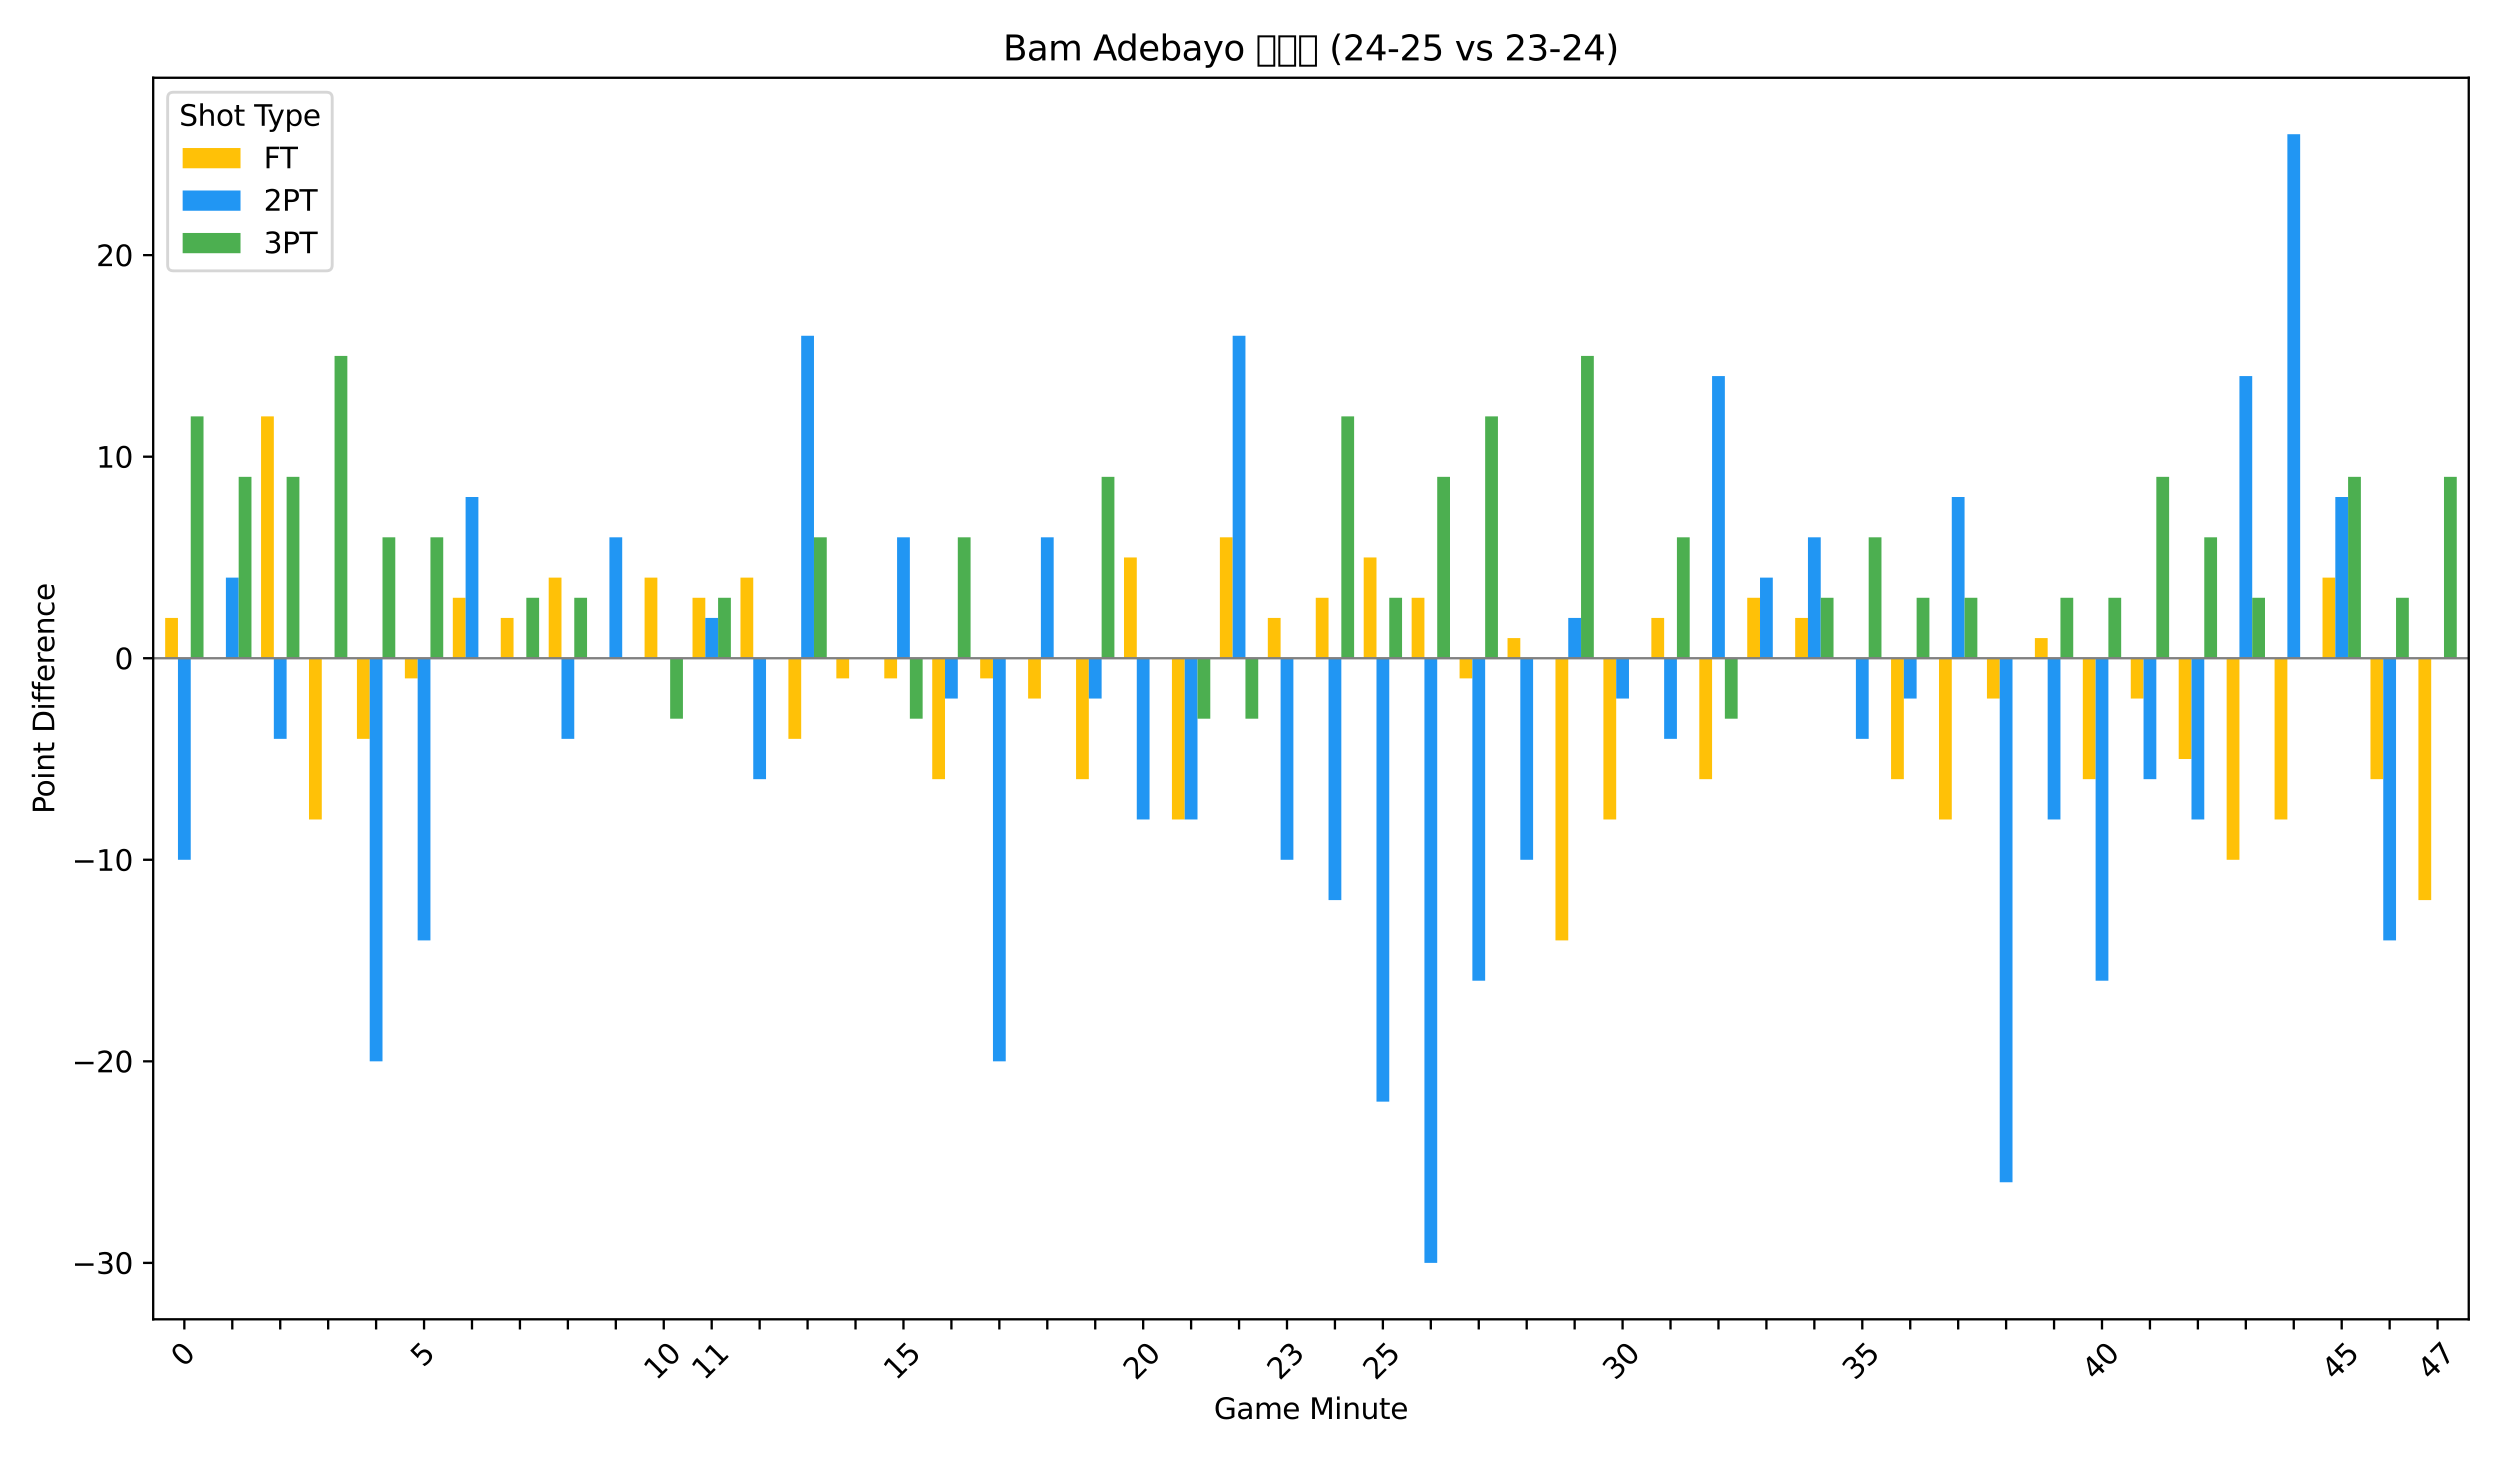 <?xml version="1.0" encoding="utf-8" standalone="no"?>
<!DOCTYPE svg PUBLIC "-//W3C//DTD SVG 1.1//EN"
  "http://www.w3.org/Graphics/SVG/1.1/DTD/svg11.dtd">
<svg xmlns:xlink="http://www.w3.org/1999/xlink" width="864pt" height="504pt" viewBox="0 0 864 504" xmlns="http://www.w3.org/2000/svg" version="1.1">
 <defs>
  <style type="text/css">*{stroke-linejoin: round; stroke-linecap: butt}</style>
 </defs>
 <g id="figure_1">
  <g id="patch_1">
   <path d="M 0 504 
L 864 504 
L 864 0 
L 0 0 
z
" style="fill: #ffffff"/>
  </g>
  <g id="axes_1">
   <g id="patch_2">
    <path d="M 52.94 455.956 
L 853.2 455.956 
L 853.2 26.88 
L 52.94 26.88 
z
" style="fill: #ffffff"/>
   </g>
   <g id="patch_3">
    <path d="M 57.082 227.487 
L 61.5 227.487 
L 61.5 213.556 
L 57.082 213.556 
z
" clip-path="url(#p8c112dd042)" style="fill: #ffc107"/>
   </g>
   <g id="patch_4">
    <path d="M 73.651 227.487 
L 78.069 227.487 
L 78.069 227.487 
L 73.651 227.487 
z
" clip-path="url(#p8c112dd042)" style="fill: #ffc107"/>
   </g>
   <g id="patch_5">
    <path d="M 90.219 227.487 
L 94.637 227.487 
L 94.637 143.901 
L 90.219 143.901 
z
" clip-path="url(#p8c112dd042)" style="fill: #ffc107"/>
   </g>
   <g id="patch_6">
    <path d="M 106.788 227.487 
L 111.206 227.487 
L 111.206 283.211 
L 106.788 283.211 
z
" clip-path="url(#p8c112dd042)" style="fill: #ffc107"/>
   </g>
   <g id="patch_7">
    <path d="M 123.356 227.487 
L 127.775 227.487 
L 127.775 255.349 
L 123.356 255.349 
z
" clip-path="url(#p8c112dd042)" style="fill: #ffc107"/>
   </g>
   <g id="patch_8">
    <path d="M 139.925 227.487 
L 144.343 227.487 
L 144.343 234.452 
L 139.925 234.452 
z
" clip-path="url(#p8c112dd042)" style="fill: #ffc107"/>
   </g>
   <g id="patch_9">
    <path d="M 156.493 227.487 
L 160.912 227.487 
L 160.912 206.59 
L 156.493 206.59 
z
" clip-path="url(#p8c112dd042)" style="fill: #ffc107"/>
   </g>
   <g id="patch_10">
    <path d="M 173.062 227.487 
L 177.48 227.487 
L 177.48 213.556 
L 173.062 213.556 
z
" clip-path="url(#p8c112dd042)" style="fill: #ffc107"/>
   </g>
   <g id="patch_11">
    <path d="M 189.63 227.487 
L 194.049 227.487 
L 194.049 199.625 
L 189.63 199.625 
z
" clip-path="url(#p8c112dd042)" style="fill: #ffc107"/>
   </g>
   <g id="patch_12">
    <path d="M 206.199 227.487 
L 210.617 227.487 
L 210.617 227.487 
L 206.199 227.487 
z
" clip-path="url(#p8c112dd042)" style="fill: #ffc107"/>
   </g>
   <g id="patch_13">
    <path d="M 222.767 227.487 
L 227.186 227.487 
L 227.186 199.625 
L 222.767 199.625 
z
" clip-path="url(#p8c112dd042)" style="fill: #ffc107"/>
   </g>
   <g id="patch_14">
    <path d="M 239.336 227.487 
L 243.754 227.487 
L 243.754 206.59 
L 239.336 206.59 
z
" clip-path="url(#p8c112dd042)" style="fill: #ffc107"/>
   </g>
   <g id="patch_15">
    <path d="M 255.904 227.487 
L 260.323 227.487 
L 260.323 199.625 
L 255.904 199.625 
z
" clip-path="url(#p8c112dd042)" style="fill: #ffc107"/>
   </g>
   <g id="patch_16">
    <path d="M 272.473 227.487 
L 276.891 227.487 
L 276.891 255.349 
L 272.473 255.349 
z
" clip-path="url(#p8c112dd042)" style="fill: #ffc107"/>
   </g>
   <g id="patch_17">
    <path d="M 289.042 227.487 
L 293.46 227.487 
L 293.46 234.452 
L 289.042 234.452 
z
" clip-path="url(#p8c112dd042)" style="fill: #ffc107"/>
   </g>
   <g id="patch_18">
    <path d="M 305.61 227.487 
L 310.028 227.487 
L 310.028 234.452 
L 305.61 234.452 
z
" clip-path="url(#p8c112dd042)" style="fill: #ffc107"/>
   </g>
   <g id="patch_19">
    <path d="M 322.179 227.487 
L 326.597 227.487 
L 326.597 269.28 
L 322.179 269.28 
z
" clip-path="url(#p8c112dd042)" style="fill: #ffc107"/>
   </g>
   <g id="patch_20">
    <path d="M 338.747 227.487 
L 343.165 227.487 
L 343.165 234.452 
L 338.747 234.452 
z
" clip-path="url(#p8c112dd042)" style="fill: #ffc107"/>
   </g>
   <g id="patch_21">
    <path d="M 355.316 227.487 
L 359.734 227.487 
L 359.734 241.418 
L 355.316 241.418 
z
" clip-path="url(#p8c112dd042)" style="fill: #ffc107"/>
   </g>
   <g id="patch_22">
    <path d="M 371.884 227.487 
L 376.302 227.487 
L 376.302 269.28 
L 371.884 269.28 
z
" clip-path="url(#p8c112dd042)" style="fill: #ffc107"/>
   </g>
   <g id="patch_23">
    <path d="M 388.453 227.487 
L 392.871 227.487 
L 392.871 192.659 
L 388.453 192.659 
z
" clip-path="url(#p8c112dd042)" style="fill: #ffc107"/>
   </g>
   <g id="patch_24">
    <path d="M 405.021 227.487 
L 409.44 227.487 
L 409.44 283.211 
L 405.021 283.211 
z
" clip-path="url(#p8c112dd042)" style="fill: #ffc107"/>
   </g>
   <g id="patch_25">
    <path d="M 421.59 227.487 
L 426.008 227.487 
L 426.008 185.694 
L 421.59 185.694 
z
" clip-path="url(#p8c112dd042)" style="fill: #ffc107"/>
   </g>
   <g id="patch_26">
    <path d="M 438.158 227.487 
L 442.577 227.487 
L 442.577 213.556 
L 438.158 213.556 
z
" clip-path="url(#p8c112dd042)" style="fill: #ffc107"/>
   </g>
   <g id="patch_27">
    <path d="M 454.727 227.487 
L 459.145 227.487 
L 459.145 206.59 
L 454.727 206.59 
z
" clip-path="url(#p8c112dd042)" style="fill: #ffc107"/>
   </g>
   <g id="patch_28">
    <path d="M 471.295 227.487 
L 475.714 227.487 
L 475.714 192.659 
L 471.295 192.659 
z
" clip-path="url(#p8c112dd042)" style="fill: #ffc107"/>
   </g>
   <g id="patch_29">
    <path d="M 487.864 227.487 
L 492.282 227.487 
L 492.282 206.59 
L 487.864 206.59 
z
" clip-path="url(#p8c112dd042)" style="fill: #ffc107"/>
   </g>
   <g id="patch_30">
    <path d="M 504.432 227.487 
L 508.851 227.487 
L 508.851 234.452 
L 504.432 234.452 
z
" clip-path="url(#p8c112dd042)" style="fill: #ffc107"/>
   </g>
   <g id="patch_31">
    <path d="M 521.001 227.487 
L 525.419 227.487 
L 525.419 220.521 
L 521.001 220.521 
z
" clip-path="url(#p8c112dd042)" style="fill: #ffc107"/>
   </g>
   <g id="patch_32">
    <path d="M 537.57 227.487 
L 541.988 227.487 
L 541.988 325.004 
L 537.57 325.004 
z
" clip-path="url(#p8c112dd042)" style="fill: #ffc107"/>
   </g>
   <g id="patch_33">
    <path d="M 554.138 227.487 
L 558.556 227.487 
L 558.556 283.211 
L 554.138 283.211 
z
" clip-path="url(#p8c112dd042)" style="fill: #ffc107"/>
   </g>
   <g id="patch_34">
    <path d="M 570.707 227.487 
L 575.125 227.487 
L 575.125 213.556 
L 570.707 213.556 
z
" clip-path="url(#p8c112dd042)" style="fill: #ffc107"/>
   </g>
   <g id="patch_35">
    <path d="M 587.275 227.487 
L 591.693 227.487 
L 591.693 269.28 
L 587.275 269.28 
z
" clip-path="url(#p8c112dd042)" style="fill: #ffc107"/>
   </g>
   <g id="patch_36">
    <path d="M 603.844 227.487 
L 608.262 227.487 
L 608.262 206.59 
L 603.844 206.59 
z
" clip-path="url(#p8c112dd042)" style="fill: #ffc107"/>
   </g>
   <g id="patch_37">
    <path d="M 620.412 227.487 
L 624.83 227.487 
L 624.83 213.556 
L 620.412 213.556 
z
" clip-path="url(#p8c112dd042)" style="fill: #ffc107"/>
   </g>
   <g id="patch_38">
    <path d="M 636.981 227.487 
L 641.399 227.487 
L 641.399 227.487 
L 636.981 227.487 
z
" clip-path="url(#p8c112dd042)" style="fill: #ffc107"/>
   </g>
   <g id="patch_39">
    <path d="M 653.549 227.487 
L 657.967 227.487 
L 657.967 269.28 
L 653.549 269.28 
z
" clip-path="url(#p8c112dd042)" style="fill: #ffc107"/>
   </g>
   <g id="patch_40">
    <path d="M 670.118 227.487 
L 674.536 227.487 
L 674.536 283.211 
L 670.118 283.211 
z
" clip-path="url(#p8c112dd042)" style="fill: #ffc107"/>
   </g>
   <g id="patch_41">
    <path d="M 686.686 227.487 
L 691.105 227.487 
L 691.105 241.418 
L 686.686 241.418 
z
" clip-path="url(#p8c112dd042)" style="fill: #ffc107"/>
   </g>
   <g id="patch_42">
    <path d="M 703.255 227.487 
L 707.673 227.487 
L 707.673 220.521 
L 703.255 220.521 
z
" clip-path="url(#p8c112dd042)" style="fill: #ffc107"/>
   </g>
   <g id="patch_43">
    <path d="M 719.823 227.487 
L 724.242 227.487 
L 724.242 269.28 
L 719.823 269.28 
z
" clip-path="url(#p8c112dd042)" style="fill: #ffc107"/>
   </g>
   <g id="patch_44">
    <path d="M 736.392 227.487 
L 740.81 227.487 
L 740.81 241.418 
L 736.392 241.418 
z
" clip-path="url(#p8c112dd042)" style="fill: #ffc107"/>
   </g>
   <g id="patch_45">
    <path d="M 752.96 227.487 
L 757.379 227.487 
L 757.379 262.314 
L 752.96 262.314 
z
" clip-path="url(#p8c112dd042)" style="fill: #ffc107"/>
   </g>
   <g id="patch_46">
    <path d="M 769.529 227.487 
L 773.947 227.487 
L 773.947 297.142 
L 769.529 297.142 
z
" clip-path="url(#p8c112dd042)" style="fill: #ffc107"/>
   </g>
   <g id="patch_47">
    <path d="M 786.097 227.487 
L 790.516 227.487 
L 790.516 283.211 
L 786.097 283.211 
z
" clip-path="url(#p8c112dd042)" style="fill: #ffc107"/>
   </g>
   <g id="patch_48">
    <path d="M 802.666 227.487 
L 807.084 227.487 
L 807.084 199.625 
L 802.666 199.625 
z
" clip-path="url(#p8c112dd042)" style="fill: #ffc107"/>
   </g>
   <g id="patch_49">
    <path d="M 819.235 227.487 
L 823.653 227.487 
L 823.653 269.28 
L 819.235 269.28 
z
" clip-path="url(#p8c112dd042)" style="fill: #ffc107"/>
   </g>
   <g id="patch_50">
    <path d="M 835.803 227.487 
L 840.221 227.487 
L 840.221 311.073 
L 835.803 311.073 
z
" clip-path="url(#p8c112dd042)" style="fill: #ffc107"/>
   </g>
   <g id="patch_51">
    <path d="M 61.5 227.487 
L 65.919 227.487 
L 65.919 297.142 
L 61.5 297.142 
z
" clip-path="url(#p8c112dd042)" style="fill: #2196f3"/>
   </g>
   <g id="patch_52">
    <path d="M 78.069 227.487 
L 82.487 227.487 
L 82.487 199.625 
L 78.069 199.625 
z
" clip-path="url(#p8c112dd042)" style="fill: #2196f3"/>
   </g>
   <g id="patch_53">
    <path d="M 94.637 227.487 
L 99.056 227.487 
L 99.056 255.349 
L 94.637 255.349 
z
" clip-path="url(#p8c112dd042)" style="fill: #2196f3"/>
   </g>
   <g id="patch_54">
    <path d="M 111.206 227.487 
L 115.624 227.487 
L 115.624 227.487 
L 111.206 227.487 
z
" clip-path="url(#p8c112dd042)" style="fill: #2196f3"/>
   </g>
   <g id="patch_55">
    <path d="M 127.775 227.487 
L 132.193 227.487 
L 132.193 366.797 
L 127.775 366.797 
z
" clip-path="url(#p8c112dd042)" style="fill: #2196f3"/>
   </g>
   <g id="patch_56">
    <path d="M 144.343 227.487 
L 148.761 227.487 
L 148.761 325.004 
L 144.343 325.004 
z
" clip-path="url(#p8c112dd042)" style="fill: #2196f3"/>
   </g>
   <g id="patch_57">
    <path d="M 160.912 227.487 
L 165.33 227.487 
L 165.33 171.763 
L 160.912 171.763 
z
" clip-path="url(#p8c112dd042)" style="fill: #2196f3"/>
   </g>
   <g id="patch_58">
    <path d="M 177.48 227.487 
L 181.898 227.487 
L 181.898 227.487 
L 177.48 227.487 
z
" clip-path="url(#p8c112dd042)" style="fill: #2196f3"/>
   </g>
   <g id="patch_59">
    <path d="M 194.049 227.487 
L 198.467 227.487 
L 198.467 255.349 
L 194.049 255.349 
z
" clip-path="url(#p8c112dd042)" style="fill: #2196f3"/>
   </g>
   <g id="patch_60">
    <path d="M 210.617 227.487 
L 215.035 227.487 
L 215.035 185.694 
L 210.617 185.694 
z
" clip-path="url(#p8c112dd042)" style="fill: #2196f3"/>
   </g>
   <g id="patch_61">
    <path d="M 227.186 227.487 
L 231.604 227.487 
L 231.604 227.487 
L 227.186 227.487 
z
" clip-path="url(#p8c112dd042)" style="fill: #2196f3"/>
   </g>
   <g id="patch_62">
    <path d="M 243.754 227.487 
L 248.173 227.487 
L 248.173 213.556 
L 243.754 213.556 
z
" clip-path="url(#p8c112dd042)" style="fill: #2196f3"/>
   </g>
   <g id="patch_63">
    <path d="M 260.323 227.487 
L 264.741 227.487 
L 264.741 269.28 
L 260.323 269.28 
z
" clip-path="url(#p8c112dd042)" style="fill: #2196f3"/>
   </g>
   <g id="patch_64">
    <path d="M 276.891 227.487 
L 281.31 227.487 
L 281.31 116.039 
L 276.891 116.039 
z
" clip-path="url(#p8c112dd042)" style="fill: #2196f3"/>
   </g>
   <g id="patch_65">
    <path d="M 293.46 227.487 
L 297.878 227.487 
L 297.878 227.487 
L 293.46 227.487 
z
" clip-path="url(#p8c112dd042)" style="fill: #2196f3"/>
   </g>
   <g id="patch_66">
    <path d="M 310.028 227.487 
L 314.447 227.487 
L 314.447 185.694 
L 310.028 185.694 
z
" clip-path="url(#p8c112dd042)" style="fill: #2196f3"/>
   </g>
   <g id="patch_67">
    <path d="M 326.597 227.487 
L 331.015 227.487 
L 331.015 241.418 
L 326.597 241.418 
z
" clip-path="url(#p8c112dd042)" style="fill: #2196f3"/>
   </g>
   <g id="patch_68">
    <path d="M 343.165 227.487 
L 347.584 227.487 
L 347.584 366.797 
L 343.165 366.797 
z
" clip-path="url(#p8c112dd042)" style="fill: #2196f3"/>
   </g>
   <g id="patch_69">
    <path d="M 359.734 227.487 
L 364.152 227.487 
L 364.152 185.694 
L 359.734 185.694 
z
" clip-path="url(#p8c112dd042)" style="fill: #2196f3"/>
   </g>
   <g id="patch_70">
    <path d="M 376.302 227.487 
L 380.721 227.487 
L 380.721 241.418 
L 376.302 241.418 
z
" clip-path="url(#p8c112dd042)" style="fill: #2196f3"/>
   </g>
   <g id="patch_71">
    <path d="M 392.871 227.487 
L 397.289 227.487 
L 397.289 283.211 
L 392.871 283.211 
z
" clip-path="url(#p8c112dd042)" style="fill: #2196f3"/>
   </g>
   <g id="patch_72">
    <path d="M 409.44 227.487 
L 413.858 227.487 
L 413.858 283.211 
L 409.44 283.211 
z
" clip-path="url(#p8c112dd042)" style="fill: #2196f3"/>
   </g>
   <g id="patch_73">
    <path d="M 426.008 227.487 
L 430.426 227.487 
L 430.426 116.039 
L 426.008 116.039 
z
" clip-path="url(#p8c112dd042)" style="fill: #2196f3"/>
   </g>
   <g id="patch_74">
    <path d="M 442.577 227.487 
L 446.995 227.487 
L 446.995 297.142 
L 442.577 297.142 
z
" clip-path="url(#p8c112dd042)" style="fill: #2196f3"/>
   </g>
   <g id="patch_75">
    <path d="M 459.145 227.487 
L 463.563 227.487 
L 463.563 311.073 
L 459.145 311.073 
z
" clip-path="url(#p8c112dd042)" style="fill: #2196f3"/>
   </g>
   <g id="patch_76">
    <path d="M 475.714 227.487 
L 480.132 227.487 
L 480.132 380.728 
L 475.714 380.728 
z
" clip-path="url(#p8c112dd042)" style="fill: #2196f3"/>
   </g>
   <g id="patch_77">
    <path d="M 492.282 227.487 
L 496.7 227.487 
L 496.7 436.452 
L 492.282 436.452 
z
" clip-path="url(#p8c112dd042)" style="fill: #2196f3"/>
   </g>
   <g id="patch_78">
    <path d="M 508.851 227.487 
L 513.269 227.487 
L 513.269 338.935 
L 508.851 338.935 
z
" clip-path="url(#p8c112dd042)" style="fill: #2196f3"/>
   </g>
   <g id="patch_79">
    <path d="M 525.419 227.487 
L 529.838 227.487 
L 529.838 297.142 
L 525.419 297.142 
z
" clip-path="url(#p8c112dd042)" style="fill: #2196f3"/>
   </g>
   <g id="patch_80">
    <path d="M 541.988 227.487 
L 546.406 227.487 
L 546.406 213.556 
L 541.988 213.556 
z
" clip-path="url(#p8c112dd042)" style="fill: #2196f3"/>
   </g>
   <g id="patch_81">
    <path d="M 558.556 227.487 
L 562.975 227.487 
L 562.975 241.418 
L 558.556 241.418 
z
" clip-path="url(#p8c112dd042)" style="fill: #2196f3"/>
   </g>
   <g id="patch_82">
    <path d="M 575.125 227.487 
L 579.543 227.487 
L 579.543 255.349 
L 575.125 255.349 
z
" clip-path="url(#p8c112dd042)" style="fill: #2196f3"/>
   </g>
   <g id="patch_83">
    <path d="M 591.693 227.487 
L 596.112 227.487 
L 596.112 129.97 
L 591.693 129.97 
z
" clip-path="url(#p8c112dd042)" style="fill: #2196f3"/>
   </g>
   <g id="patch_84">
    <path d="M 608.262 227.487 
L 612.68 227.487 
L 612.68 199.625 
L 608.262 199.625 
z
" clip-path="url(#p8c112dd042)" style="fill: #2196f3"/>
   </g>
   <g id="patch_85">
    <path d="M 624.83 227.487 
L 629.249 227.487 
L 629.249 185.694 
L 624.83 185.694 
z
" clip-path="url(#p8c112dd042)" style="fill: #2196f3"/>
   </g>
   <g id="patch_86">
    <path d="M 641.399 227.487 
L 645.817 227.487 
L 645.817 255.349 
L 641.399 255.349 
z
" clip-path="url(#p8c112dd042)" style="fill: #2196f3"/>
   </g>
   <g id="patch_87">
    <path d="M 657.967 227.487 
L 662.386 227.487 
L 662.386 241.418 
L 657.967 241.418 
z
" clip-path="url(#p8c112dd042)" style="fill: #2196f3"/>
   </g>
   <g id="patch_88">
    <path d="M 674.536 227.487 
L 678.954 227.487 
L 678.954 171.763 
L 674.536 171.763 
z
" clip-path="url(#p8c112dd042)" style="fill: #2196f3"/>
   </g>
   <g id="patch_89">
    <path d="M 691.105 227.487 
L 695.523 227.487 
L 695.523 408.59 
L 691.105 408.59 
z
" clip-path="url(#p8c112dd042)" style="fill: #2196f3"/>
   </g>
   <g id="patch_90">
    <path d="M 707.673 227.487 
L 712.091 227.487 
L 712.091 283.211 
L 707.673 283.211 
z
" clip-path="url(#p8c112dd042)" style="fill: #2196f3"/>
   </g>
   <g id="patch_91">
    <path d="M 724.242 227.487 
L 728.66 227.487 
L 728.66 338.935 
L 724.242 338.935 
z
" clip-path="url(#p8c112dd042)" style="fill: #2196f3"/>
   </g>
   <g id="patch_92">
    <path d="M 740.81 227.487 
L 745.228 227.487 
L 745.228 269.28 
L 740.81 269.28 
z
" clip-path="url(#p8c112dd042)" style="fill: #2196f3"/>
   </g>
   <g id="patch_93">
    <path d="M 757.379 227.487 
L 761.797 227.487 
L 761.797 283.211 
L 757.379 283.211 
z
" clip-path="url(#p8c112dd042)" style="fill: #2196f3"/>
   </g>
   <g id="patch_94">
    <path d="M 773.947 227.487 
L 778.365 227.487 
L 778.365 129.97 
L 773.947 129.97 
z
" clip-path="url(#p8c112dd042)" style="fill: #2196f3"/>
   </g>
   <g id="patch_95">
    <path d="M 790.516 227.487 
L 794.934 227.487 
L 794.934 46.383 
L 790.516 46.383 
z
" clip-path="url(#p8c112dd042)" style="fill: #2196f3"/>
   </g>
   <g id="patch_96">
    <path d="M 807.084 227.487 
L 811.503 227.487 
L 811.503 171.763 
L 807.084 171.763 
z
" clip-path="url(#p8c112dd042)" style="fill: #2196f3"/>
   </g>
   <g id="patch_97">
    <path d="M 823.653 227.487 
L 828.071 227.487 
L 828.071 325.004 
L 823.653 325.004 
z
" clip-path="url(#p8c112dd042)" style="fill: #2196f3"/>
   </g>
   <g id="patch_98">
    <path d="M 840.221 227.487 
L 844.64 227.487 
L 844.64 227.487 
L 840.221 227.487 
z
" clip-path="url(#p8c112dd042)" style="fill: #2196f3"/>
   </g>
   <g id="patch_99">
    <path d="M 65.919 227.487 
L 70.337 227.487 
L 70.337 143.901 
L 65.919 143.901 
z
" clip-path="url(#p8c112dd042)" style="fill: #4caf50"/>
   </g>
   <g id="patch_100">
    <path d="M 82.487 227.487 
L 86.905 227.487 
L 86.905 164.797 
L 82.487 164.797 
z
" clip-path="url(#p8c112dd042)" style="fill: #4caf50"/>
   </g>
   <g id="patch_101">
    <path d="M 99.056 227.487 
L 103.474 227.487 
L 103.474 164.797 
L 99.056 164.797 
z
" clip-path="url(#p8c112dd042)" style="fill: #4caf50"/>
   </g>
   <g id="patch_102">
    <path d="M 115.624 227.487 
L 120.043 227.487 
L 120.043 123.004 
L 115.624 123.004 
z
" clip-path="url(#p8c112dd042)" style="fill: #4caf50"/>
   </g>
   <g id="patch_103">
    <path d="M 132.193 227.487 
L 136.611 227.487 
L 136.611 185.694 
L 132.193 185.694 
z
" clip-path="url(#p8c112dd042)" style="fill: #4caf50"/>
   </g>
   <g id="patch_104">
    <path d="M 148.761 227.487 
L 153.18 227.487 
L 153.18 185.694 
L 148.761 185.694 
z
" clip-path="url(#p8c112dd042)" style="fill: #4caf50"/>
   </g>
   <g id="patch_105">
    <path d="M 165.33 227.487 
L 169.748 227.487 
L 169.748 227.487 
L 165.33 227.487 
z
" clip-path="url(#p8c112dd042)" style="fill: #4caf50"/>
   </g>
   <g id="patch_106">
    <path d="M 181.898 227.487 
L 186.317 227.487 
L 186.317 206.59 
L 181.898 206.59 
z
" clip-path="url(#p8c112dd042)" style="fill: #4caf50"/>
   </g>
   <g id="patch_107">
    <path d="M 198.467 227.487 
L 202.885 227.487 
L 202.885 206.59 
L 198.467 206.59 
z
" clip-path="url(#p8c112dd042)" style="fill: #4caf50"/>
   </g>
   <g id="patch_108">
    <path d="M 215.035 227.487 
L 219.454 227.487 
L 219.454 227.487 
L 215.035 227.487 
z
" clip-path="url(#p8c112dd042)" style="fill: #4caf50"/>
   </g>
   <g id="patch_109">
    <path d="M 231.604 227.487 
L 236.022 227.487 
L 236.022 248.383 
L 231.604 248.383 
z
" clip-path="url(#p8c112dd042)" style="fill: #4caf50"/>
   </g>
   <g id="patch_110">
    <path d="M 248.173 227.487 
L 252.591 227.487 
L 252.591 206.59 
L 248.173 206.59 
z
" clip-path="url(#p8c112dd042)" style="fill: #4caf50"/>
   </g>
   <g id="patch_111">
    <path d="M 264.741 227.487 
L 269.159 227.487 
L 269.159 227.487 
L 264.741 227.487 
z
" clip-path="url(#p8c112dd042)" style="fill: #4caf50"/>
   </g>
   <g id="patch_112">
    <path d="M 281.31 227.487 
L 285.728 227.487 
L 285.728 185.694 
L 281.31 185.694 
z
" clip-path="url(#p8c112dd042)" style="fill: #4caf50"/>
   </g>
   <g id="patch_113">
    <path d="M 297.878 227.487 
L 302.296 227.487 
L 302.296 227.487 
L 297.878 227.487 
z
" clip-path="url(#p8c112dd042)" style="fill: #4caf50"/>
   </g>
   <g id="patch_114">
    <path d="M 314.447 227.487 
L 318.865 227.487 
L 318.865 248.383 
L 314.447 248.383 
z
" clip-path="url(#p8c112dd042)" style="fill: #4caf50"/>
   </g>
   <g id="patch_115">
    <path d="M 331.015 227.487 
L 335.433 227.487 
L 335.433 185.694 
L 331.015 185.694 
z
" clip-path="url(#p8c112dd042)" style="fill: #4caf50"/>
   </g>
   <g id="patch_116">
    <path d="M 347.584 227.487 
L 352.002 227.487 
L 352.002 227.487 
L 347.584 227.487 
z
" clip-path="url(#p8c112dd042)" style="fill: #4caf50"/>
   </g>
   <g id="patch_117">
    <path d="M 364.152 227.487 
L 368.57 227.487 
L 368.57 227.487 
L 364.152 227.487 
z
" clip-path="url(#p8c112dd042)" style="fill: #4caf50"/>
   </g>
   <g id="patch_118">
    <path d="M 380.721 227.487 
L 385.139 227.487 
L 385.139 164.797 
L 380.721 164.797 
z
" clip-path="url(#p8c112dd042)" style="fill: #4caf50"/>
   </g>
   <g id="patch_119">
    <path d="M 397.289 227.487 
L 401.708 227.487 
L 401.708 227.487 
L 397.289 227.487 
z
" clip-path="url(#p8c112dd042)" style="fill: #4caf50"/>
   </g>
   <g id="patch_120">
    <path d="M 413.858 227.487 
L 418.276 227.487 
L 418.276 248.383 
L 413.858 248.383 
z
" clip-path="url(#p8c112dd042)" style="fill: #4caf50"/>
   </g>
   <g id="patch_121">
    <path d="M 430.426 227.487 
L 434.845 227.487 
L 434.845 248.383 
L 430.426 248.383 
z
" clip-path="url(#p8c112dd042)" style="fill: #4caf50"/>
   </g>
   <g id="patch_122">
    <path d="M 446.995 227.487 
L 451.413 227.487 
L 451.413 227.487 
L 446.995 227.487 
z
" clip-path="url(#p8c112dd042)" style="fill: #4caf50"/>
   </g>
   <g id="patch_123">
    <path d="M 463.563 227.487 
L 467.982 227.487 
L 467.982 143.901 
L 463.563 143.901 
z
" clip-path="url(#p8c112dd042)" style="fill: #4caf50"/>
   </g>
   <g id="patch_124">
    <path d="M 480.132 227.487 
L 484.55 227.487 
L 484.55 206.59 
L 480.132 206.59 
z
" clip-path="url(#p8c112dd042)" style="fill: #4caf50"/>
   </g>
   <g id="patch_125">
    <path d="M 496.7 227.487 
L 501.119 227.487 
L 501.119 164.797 
L 496.7 164.797 
z
" clip-path="url(#p8c112dd042)" style="fill: #4caf50"/>
   </g>
   <g id="patch_126">
    <path d="M 513.269 227.487 
L 517.687 227.487 
L 517.687 143.901 
L 513.269 143.901 
z
" clip-path="url(#p8c112dd042)" style="fill: #4caf50"/>
   </g>
   <g id="patch_127">
    <path d="M 529.838 227.487 
L 534.256 227.487 
L 534.256 227.487 
L 529.838 227.487 
z
" clip-path="url(#p8c112dd042)" style="fill: #4caf50"/>
   </g>
   <g id="patch_128">
    <path d="M 546.406 227.487 
L 550.824 227.487 
L 550.824 123.004 
L 546.406 123.004 
z
" clip-path="url(#p8c112dd042)" style="fill: #4caf50"/>
   </g>
   <g id="patch_129">
    <path d="M 562.975 227.487 
L 567.393 227.487 
L 567.393 227.487 
L 562.975 227.487 
z
" clip-path="url(#p8c112dd042)" style="fill: #4caf50"/>
   </g>
   <g id="patch_130">
    <path d="M 579.543 227.487 
L 583.961 227.487 
L 583.961 185.694 
L 579.543 185.694 
z
" clip-path="url(#p8c112dd042)" style="fill: #4caf50"/>
   </g>
   <g id="patch_131">
    <path d="M 596.112 227.487 
L 600.53 227.487 
L 600.53 248.383 
L 596.112 248.383 
z
" clip-path="url(#p8c112dd042)" style="fill: #4caf50"/>
   </g>
   <g id="patch_132">
    <path d="M 612.68 227.487 
L 617.098 227.487 
L 617.098 227.487 
L 612.68 227.487 
z
" clip-path="url(#p8c112dd042)" style="fill: #4caf50"/>
   </g>
   <g id="patch_133">
    <path d="M 629.249 227.487 
L 633.667 227.487 
L 633.667 206.59 
L 629.249 206.59 
z
" clip-path="url(#p8c112dd042)" style="fill: #4caf50"/>
   </g>
   <g id="patch_134">
    <path d="M 645.817 227.487 
L 650.236 227.487 
L 650.236 185.694 
L 645.817 185.694 
z
" clip-path="url(#p8c112dd042)" style="fill: #4caf50"/>
   </g>
   <g id="patch_135">
    <path d="M 662.386 227.487 
L 666.804 227.487 
L 666.804 206.59 
L 662.386 206.59 
z
" clip-path="url(#p8c112dd042)" style="fill: #4caf50"/>
   </g>
   <g id="patch_136">
    <path d="M 678.954 227.487 
L 683.373 227.487 
L 683.373 206.59 
L 678.954 206.59 
z
" clip-path="url(#p8c112dd042)" style="fill: #4caf50"/>
   </g>
   <g id="patch_137">
    <path d="M 695.523 227.487 
L 699.941 227.487 
L 699.941 227.487 
L 695.523 227.487 
z
" clip-path="url(#p8c112dd042)" style="fill: #4caf50"/>
   </g>
   <g id="patch_138">
    <path d="M 712.091 227.487 
L 716.51 227.487 
L 716.51 206.59 
L 712.091 206.59 
z
" clip-path="url(#p8c112dd042)" style="fill: #4caf50"/>
   </g>
   <g id="patch_139">
    <path d="M 728.66 227.487 
L 733.078 227.487 
L 733.078 206.59 
L 728.66 206.59 
z
" clip-path="url(#p8c112dd042)" style="fill: #4caf50"/>
   </g>
   <g id="patch_140">
    <path d="M 745.228 227.487 
L 749.647 227.487 
L 749.647 164.797 
L 745.228 164.797 
z
" clip-path="url(#p8c112dd042)" style="fill: #4caf50"/>
   </g>
   <g id="patch_141">
    <path d="M 761.797 227.487 
L 766.215 227.487 
L 766.215 185.694 
L 761.797 185.694 
z
" clip-path="url(#p8c112dd042)" style="fill: #4caf50"/>
   </g>
   <g id="patch_142">
    <path d="M 778.365 227.487 
L 782.784 227.487 
L 782.784 206.59 
L 778.365 206.59 
z
" clip-path="url(#p8c112dd042)" style="fill: #4caf50"/>
   </g>
   <g id="patch_143">
    <path d="M 794.934 227.487 
L 799.352 227.487 
L 799.352 227.487 
L 794.934 227.487 
z
" clip-path="url(#p8c112dd042)" style="fill: #4caf50"/>
   </g>
   <g id="patch_144">
    <path d="M 811.503 227.487 
L 815.921 227.487 
L 815.921 164.797 
L 811.503 164.797 
z
" clip-path="url(#p8c112dd042)" style="fill: #4caf50"/>
   </g>
   <g id="patch_145">
    <path d="M 828.071 227.487 
L 832.489 227.487 
L 832.489 206.59 
L 828.071 206.59 
z
" clip-path="url(#p8c112dd042)" style="fill: #4caf50"/>
   </g>
   <g id="patch_146">
    <path d="M 844.64 227.487 
L 849.058 227.487 
L 849.058 164.797 
L 844.64 164.797 
z
" clip-path="url(#p8c112dd042)" style="fill: #4caf50"/>
   </g>
   <g id="matplotlib.axis_1">
    <g id="xtick_1">
     <g id="line2d_1">
      <defs>
       <path id="maac2aee17f" d="M 0 0 
L 0 3.5 
" style="stroke: #000000; stroke-width: 0.8"/>
      </defs>
      <g>
       <use xlink:href="#maac2aee17f" x="63.71" y="455.956" style="stroke: #000000; stroke-width: 0.8"/>
      </g>
     </g>
     <g id="text_1">
      <!-- 0 -->
      <g transform="translate(63.411 472.827) rotate(-45) scale(0.1 -0.1)">
       <defs>
        <path id="DejaVuSans-30" d="M 2034 4250 
Q 1547 4250 1301 3770 
Q 1056 3291 1056 2328 
Q 1056 1369 1301 889 
Q 1547 409 2034 409 
Q 2525 409 2770 889 
Q 3016 1369 3016 2328 
Q 3016 3291 2770 3770 
Q 2525 4250 2034 4250 
z
M 2034 4750 
Q 2819 4750 3233 4129 
Q 3647 3509 3647 2328 
Q 3647 1150 3233 529 
Q 2819 -91 2034 -91 
Q 1250 -91 836 529 
Q 422 1150 422 2328 
Q 422 3509 836 4129 
Q 1250 4750 2034 4750 
z
" transform="scale(0.016)"/>
       </defs>
       <use xlink:href="#DejaVuSans-30"/>
      </g>
     </g>
    </g>
    <g id="xtick_2">
     <g id="line2d_2">
      <g>
       <use xlink:href="#maac2aee17f" x="80.278" y="455.956" style="stroke: #000000; stroke-width: 0.8"/>
      </g>
     </g>
    </g>
    <g id="xtick_3">
     <g id="line2d_3">
      <g>
       <use xlink:href="#maac2aee17f" x="96.847" y="455.956" style="stroke: #000000; stroke-width: 0.8"/>
      </g>
     </g>
    </g>
    <g id="xtick_4">
     <g id="line2d_4">
      <g>
       <use xlink:href="#maac2aee17f" x="113.415" y="455.956" style="stroke: #000000; stroke-width: 0.8"/>
      </g>
     </g>
    </g>
    <g id="xtick_5">
     <g id="line2d_5">
      <g>
       <use xlink:href="#maac2aee17f" x="129.984" y="455.956" style="stroke: #000000; stroke-width: 0.8"/>
      </g>
     </g>
    </g>
    <g id="xtick_6">
     <g id="line2d_6">
      <g>
       <use xlink:href="#maac2aee17f" x="146.552" y="455.956" style="stroke: #000000; stroke-width: 0.8"/>
      </g>
     </g>
     <g id="text_2">
      <!-- 5 -->
      <g transform="translate(146.254 472.827) rotate(-45) scale(0.1 -0.1)">
       <defs>
        <path id="DejaVuSans-35" d="M 691 4666 
L 3169 4666 
L 3169 4134 
L 1269 4134 
L 1269 2991 
Q 1406 3038 1543 3061 
Q 1681 3084 1819 3084 
Q 2600 3084 3056 2656 
Q 3513 2228 3513 1497 
Q 3513 744 3044 326 
Q 2575 -91 1722 -91 
Q 1428 -91 1123 -41 
Q 819 9 494 109 
L 494 744 
Q 775 591 1075 516 
Q 1375 441 1709 441 
Q 2250 441 2565 725 
Q 2881 1009 2881 1497 
Q 2881 1984 2565 2268 
Q 2250 2553 1709 2553 
Q 1456 2553 1204 2497 
Q 953 2441 691 2322 
L 691 4666 
z
" transform="scale(0.016)"/>
       </defs>
       <use xlink:href="#DejaVuSans-35"/>
      </g>
     </g>
    </g>
    <g id="xtick_7">
     <g id="line2d_7">
      <g>
       <use xlink:href="#maac2aee17f" x="163.121" y="455.956" style="stroke: #000000; stroke-width: 0.8"/>
      </g>
     </g>
    </g>
    <g id="xtick_8">
     <g id="line2d_8">
      <g>
       <use xlink:href="#maac2aee17f" x="179.689" y="455.956" style="stroke: #000000; stroke-width: 0.8"/>
      </g>
     </g>
    </g>
    <g id="xtick_9">
     <g id="line2d_9">
      <g>
       <use xlink:href="#maac2aee17f" x="196.258" y="455.956" style="stroke: #000000; stroke-width: 0.8"/>
      </g>
     </g>
    </g>
    <g id="xtick_10">
     <g id="line2d_10">
      <g>
       <use xlink:href="#maac2aee17f" x="212.826" y="455.956" style="stroke: #000000; stroke-width: 0.8"/>
      </g>
     </g>
    </g>
    <g id="xtick_11">
     <g id="line2d_11">
      <g>
       <use xlink:href="#maac2aee17f" x="229.395" y="455.956" style="stroke: #000000; stroke-width: 0.8"/>
      </g>
     </g>
     <g id="text_3">
      <!-- 10 -->
      <g transform="translate(226.847 477.326) rotate(-45) scale(0.1 -0.1)">
       <defs>
        <path id="DejaVuSans-31" d="M 794 531 
L 1825 531 
L 1825 4091 
L 703 3866 
L 703 4441 
L 1819 4666 
L 2450 4666 
L 2450 531 
L 3481 531 
L 3481 0 
L 794 0 
L 794 531 
z
" transform="scale(0.016)"/>
       </defs>
       <use xlink:href="#DejaVuSans-31"/>
       <use xlink:href="#DejaVuSans-30" transform="translate(63.623 0)"/>
      </g>
     </g>
    </g>
    <g id="xtick_12">
     <g id="line2d_12">
      <g>
       <use xlink:href="#maac2aee17f" x="245.963" y="455.956" style="stroke: #000000; stroke-width: 0.8"/>
      </g>
     </g>
     <g id="text_4">
      <!-- 11 -->
      <g transform="translate(243.416 477.326) rotate(-45) scale(0.1 -0.1)">
       <use xlink:href="#DejaVuSans-31"/>
       <use xlink:href="#DejaVuSans-31" transform="translate(63.623 0)"/>
      </g>
     </g>
    </g>
    <g id="xtick_13">
     <g id="line2d_13">
      <g>
       <use xlink:href="#maac2aee17f" x="262.532" y="455.956" style="stroke: #000000; stroke-width: 0.8"/>
      </g>
     </g>
    </g>
    <g id="xtick_14">
     <g id="line2d_14">
      <g>
       <use xlink:href="#maac2aee17f" x="279.1" y="455.956" style="stroke: #000000; stroke-width: 0.8"/>
      </g>
     </g>
    </g>
    <g id="xtick_15">
     <g id="line2d_15">
      <g>
       <use xlink:href="#maac2aee17f" x="295.669" y="455.956" style="stroke: #000000; stroke-width: 0.8"/>
      </g>
     </g>
    </g>
    <g id="xtick_16">
     <g id="line2d_16">
      <g>
       <use xlink:href="#maac2aee17f" x="312.237" y="455.956" style="stroke: #000000; stroke-width: 0.8"/>
      </g>
     </g>
     <g id="text_5">
      <!-- 15 -->
      <g transform="translate(309.69 477.326) rotate(-45) scale(0.1 -0.1)">
       <use xlink:href="#DejaVuSans-31"/>
       <use xlink:href="#DejaVuSans-35" transform="translate(63.623 0)"/>
      </g>
     </g>
    </g>
    <g id="xtick_17">
     <g id="line2d_17">
      <g>
       <use xlink:href="#maac2aee17f" x="328.806" y="455.956" style="stroke: #000000; stroke-width: 0.8"/>
      </g>
     </g>
    </g>
    <g id="xtick_18">
     <g id="line2d_18">
      <g>
       <use xlink:href="#maac2aee17f" x="345.375" y="455.956" style="stroke: #000000; stroke-width: 0.8"/>
      </g>
     </g>
    </g>
    <g id="xtick_19">
     <g id="line2d_19">
      <g>
       <use xlink:href="#maac2aee17f" x="361.943" y="455.956" style="stroke: #000000; stroke-width: 0.8"/>
      </g>
     </g>
    </g>
    <g id="xtick_20">
     <g id="line2d_20">
      <g>
       <use xlink:href="#maac2aee17f" x="378.512" y="455.956" style="stroke: #000000; stroke-width: 0.8"/>
      </g>
     </g>
    </g>
    <g id="xtick_21">
     <g id="line2d_21">
      <g>
       <use xlink:href="#maac2aee17f" x="395.08" y="455.956" style="stroke: #000000; stroke-width: 0.8"/>
      </g>
     </g>
     <g id="text_6">
      <!-- 20 -->
      <g transform="translate(392.532 477.326) rotate(-45) scale(0.1 -0.1)">
       <defs>
        <path id="DejaVuSans-32" d="M 1228 531 
L 3431 531 
L 3431 0 
L 469 0 
L 469 531 
Q 828 903 1448 1529 
Q 2069 2156 2228 2338 
Q 2531 2678 2651 2914 
Q 2772 3150 2772 3378 
Q 2772 3750 2511 3984 
Q 2250 4219 1831 4219 
Q 1534 4219 1204 4116 
Q 875 4013 500 3803 
L 500 4441 
Q 881 4594 1212 4672 
Q 1544 4750 1819 4750 
Q 2544 4750 2975 4387 
Q 3406 4025 3406 3419 
Q 3406 3131 3298 2873 
Q 3191 2616 2906 2266 
Q 2828 2175 2409 1742 
Q 1991 1309 1228 531 
z
" transform="scale(0.016)"/>
       </defs>
       <use xlink:href="#DejaVuSans-32"/>
       <use xlink:href="#DejaVuSans-30" transform="translate(63.623 0)"/>
      </g>
     </g>
    </g>
    <g id="xtick_22">
     <g id="line2d_22">
      <g>
       <use xlink:href="#maac2aee17f" x="411.649" y="455.956" style="stroke: #000000; stroke-width: 0.8"/>
      </g>
     </g>
    </g>
    <g id="xtick_23">
     <g id="line2d_23">
      <g>
       <use xlink:href="#maac2aee17f" x="428.217" y="455.956" style="stroke: #000000; stroke-width: 0.8"/>
      </g>
     </g>
    </g>
    <g id="xtick_24">
     <g id="line2d_24">
      <g>
       <use xlink:href="#maac2aee17f" x="444.786" y="455.956" style="stroke: #000000; stroke-width: 0.8"/>
      </g>
     </g>
     <g id="text_7">
      <!-- 23 -->
      <g transform="translate(442.238 477.326) rotate(-45) scale(0.1 -0.1)">
       <defs>
        <path id="DejaVuSans-33" d="M 2597 2516 
Q 3050 2419 3304 2112 
Q 3559 1806 3559 1356 
Q 3559 666 3084 287 
Q 2609 -91 1734 -91 
Q 1441 -91 1130 -33 
Q 819 25 488 141 
L 488 750 
Q 750 597 1062 519 
Q 1375 441 1716 441 
Q 2309 441 2620 675 
Q 2931 909 2931 1356 
Q 2931 1769 2642 2001 
Q 2353 2234 1838 2234 
L 1294 2234 
L 1294 2753 
L 1863 2753 
Q 2328 2753 2575 2939 
Q 2822 3125 2822 3475 
Q 2822 3834 2567 4026 
Q 2313 4219 1838 4219 
Q 1578 4219 1281 4162 
Q 984 4106 628 3988 
L 628 4550 
Q 988 4650 1302 4700 
Q 1616 4750 1894 4750 
Q 2613 4750 3031 4423 
Q 3450 4097 3450 3541 
Q 3450 3153 3228 2886 
Q 3006 2619 2597 2516 
z
" transform="scale(0.016)"/>
       </defs>
       <use xlink:href="#DejaVuSans-32"/>
       <use xlink:href="#DejaVuSans-33" transform="translate(63.623 0)"/>
      </g>
     </g>
    </g>
    <g id="xtick_25">
     <g id="line2d_25">
      <g>
       <use xlink:href="#maac2aee17f" x="461.354" y="455.956" style="stroke: #000000; stroke-width: 0.8"/>
      </g>
     </g>
    </g>
    <g id="xtick_26">
     <g id="line2d_26">
      <g>
       <use xlink:href="#maac2aee17f" x="477.923" y="455.956" style="stroke: #000000; stroke-width: 0.8"/>
      </g>
     </g>
     <g id="text_8">
      <!-- 25 -->
      <g transform="translate(475.375 477.326) rotate(-45) scale(0.1 -0.1)">
       <use xlink:href="#DejaVuSans-32"/>
       <use xlink:href="#DejaVuSans-35" transform="translate(63.623 0)"/>
      </g>
     </g>
    </g>
    <g id="xtick_27">
     <g id="line2d_27">
      <g>
       <use xlink:href="#maac2aee17f" x="494.491" y="455.956" style="stroke: #000000; stroke-width: 0.8"/>
      </g>
     </g>
    </g>
    <g id="xtick_28">
     <g id="line2d_28">
      <g>
       <use xlink:href="#maac2aee17f" x="511.06" y="455.956" style="stroke: #000000; stroke-width: 0.8"/>
      </g>
     </g>
    </g>
    <g id="xtick_29">
     <g id="line2d_29">
      <g>
       <use xlink:href="#maac2aee17f" x="527.628" y="455.956" style="stroke: #000000; stroke-width: 0.8"/>
      </g>
     </g>
    </g>
    <g id="xtick_30">
     <g id="line2d_30">
      <g>
       <use xlink:href="#maac2aee17f" x="544.197" y="455.956" style="stroke: #000000; stroke-width: 0.8"/>
      </g>
     </g>
    </g>
    <g id="xtick_31">
     <g id="line2d_31">
      <g>
       <use xlink:href="#maac2aee17f" x="560.765" y="455.956" style="stroke: #000000; stroke-width: 0.8"/>
      </g>
     </g>
     <g id="text_9">
      <!-- 30 -->
      <g transform="translate(558.218 477.326) rotate(-45) scale(0.1 -0.1)">
       <use xlink:href="#DejaVuSans-33"/>
       <use xlink:href="#DejaVuSans-30" transform="translate(63.623 0)"/>
      </g>
     </g>
    </g>
    <g id="xtick_32">
     <g id="line2d_32">
      <g>
       <use xlink:href="#maac2aee17f" x="577.334" y="455.956" style="stroke: #000000; stroke-width: 0.8"/>
      </g>
     </g>
    </g>
    <g id="xtick_33">
     <g id="line2d_33">
      <g>
       <use xlink:href="#maac2aee17f" x="593.903" y="455.956" style="stroke: #000000; stroke-width: 0.8"/>
      </g>
     </g>
    </g>
    <g id="xtick_34">
     <g id="line2d_34">
      <g>
       <use xlink:href="#maac2aee17f" x="610.471" y="455.956" style="stroke: #000000; stroke-width: 0.8"/>
      </g>
     </g>
    </g>
    <g id="xtick_35">
     <g id="line2d_35">
      <g>
       <use xlink:href="#maac2aee17f" x="627.04" y="455.956" style="stroke: #000000; stroke-width: 0.8"/>
      </g>
     </g>
    </g>
    <g id="xtick_36">
     <g id="line2d_36">
      <g>
       <use xlink:href="#maac2aee17f" x="643.608" y="455.956" style="stroke: #000000; stroke-width: 0.8"/>
      </g>
     </g>
     <g id="text_10">
      <!-- 35 -->
      <g transform="translate(641.06 477.326) rotate(-45) scale(0.1 -0.1)">
       <use xlink:href="#DejaVuSans-33"/>
       <use xlink:href="#DejaVuSans-35" transform="translate(63.623 0)"/>
      </g>
     </g>
    </g>
    <g id="xtick_37">
     <g id="line2d_37">
      <g>
       <use xlink:href="#maac2aee17f" x="660.177" y="455.956" style="stroke: #000000; stroke-width: 0.8"/>
      </g>
     </g>
    </g>
    <g id="xtick_38">
     <g id="line2d_38">
      <g>
       <use xlink:href="#maac2aee17f" x="676.745" y="455.956" style="stroke: #000000; stroke-width: 0.8"/>
      </g>
     </g>
    </g>
    <g id="xtick_39">
     <g id="line2d_39">
      <g>
       <use xlink:href="#maac2aee17f" x="693.314" y="455.956" style="stroke: #000000; stroke-width: 0.8"/>
      </g>
     </g>
    </g>
    <g id="xtick_40">
     <g id="line2d_40">
      <g>
       <use xlink:href="#maac2aee17f" x="709.882" y="455.956" style="stroke: #000000; stroke-width: 0.8"/>
      </g>
     </g>
    </g>
    <g id="xtick_41">
     <g id="line2d_41">
      <g>
       <use xlink:href="#maac2aee17f" x="726.451" y="455.956" style="stroke: #000000; stroke-width: 0.8"/>
      </g>
     </g>
     <g id="text_11">
      <!-- 40 -->
      <g transform="translate(723.903 477.326) rotate(-45) scale(0.1 -0.1)">
       <defs>
        <path id="DejaVuSans-34" d="M 2419 4116 
L 825 1625 
L 2419 1625 
L 2419 4116 
z
M 2253 4666 
L 3047 4666 
L 3047 1625 
L 3713 1625 
L 3713 1100 
L 3047 1100 
L 3047 0 
L 2419 0 
L 2419 1100 
L 313 1100 
L 313 1709 
L 2253 4666 
z
" transform="scale(0.016)"/>
       </defs>
       <use xlink:href="#DejaVuSans-34"/>
       <use xlink:href="#DejaVuSans-30" transform="translate(63.623 0)"/>
      </g>
     </g>
    </g>
    <g id="xtick_42">
     <g id="line2d_42">
      <g>
       <use xlink:href="#maac2aee17f" x="743.019" y="455.956" style="stroke: #000000; stroke-width: 0.8"/>
      </g>
     </g>
    </g>
    <g id="xtick_43">
     <g id="line2d_43">
      <g>
       <use xlink:href="#maac2aee17f" x="759.588" y="455.956" style="stroke: #000000; stroke-width: 0.8"/>
      </g>
     </g>
    </g>
    <g id="xtick_44">
     <g id="line2d_44">
      <g>
       <use xlink:href="#maac2aee17f" x="776.156" y="455.956" style="stroke: #000000; stroke-width: 0.8"/>
      </g>
     </g>
    </g>
    <g id="xtick_45">
     <g id="line2d_45">
      <g>
       <use xlink:href="#maac2aee17f" x="792.725" y="455.956" style="stroke: #000000; stroke-width: 0.8"/>
      </g>
     </g>
    </g>
    <g id="xtick_46">
     <g id="line2d_46">
      <g>
       <use xlink:href="#maac2aee17f" x="809.293" y="455.956" style="stroke: #000000; stroke-width: 0.8"/>
      </g>
     </g>
     <g id="text_12">
      <!-- 45 -->
      <g transform="translate(806.746 477.326) rotate(-45) scale(0.1 -0.1)">
       <use xlink:href="#DejaVuSans-34"/>
       <use xlink:href="#DejaVuSans-35" transform="translate(63.623 0)"/>
      </g>
     </g>
    </g>
    <g id="xtick_47">
     <g id="line2d_47">
      <g>
       <use xlink:href="#maac2aee17f" x="825.862" y="455.956" style="stroke: #000000; stroke-width: 0.8"/>
      </g>
     </g>
    </g>
    <g id="xtick_48">
     <g id="line2d_48">
      <g>
       <use xlink:href="#maac2aee17f" x="842.43" y="455.956" style="stroke: #000000; stroke-width: 0.8"/>
      </g>
     </g>
     <g id="text_13">
      <!-- 47 -->
      <g transform="translate(839.883 477.326) rotate(-45) scale(0.1 -0.1)">
       <defs>
        <path id="DejaVuSans-37" d="M 525 4666 
L 3525 4666 
L 3525 4397 
L 1831 0 
L 1172 0 
L 2766 4134 
L 525 4134 
L 525 4666 
z
" transform="scale(0.016)"/>
       </defs>
       <use xlink:href="#DejaVuSans-34"/>
       <use xlink:href="#DejaVuSans-37" transform="translate(63.623 0)"/>
      </g>
     </g>
    </g>
    <g id="text_14">
     <!-- Game Minute -->
     <g transform="translate(419.518 490.395) scale(0.1 -0.1)">
      <defs>
       <path id="DejaVuSans-47" d="M 3809 666 
L 3809 1919 
L 2778 1919 
L 2778 2438 
L 4434 2438 
L 4434 434 
Q 4069 175 3628 42 
Q 3188 -91 2688 -91 
Q 1594 -91 976 548 
Q 359 1188 359 2328 
Q 359 3472 976 4111 
Q 1594 4750 2688 4750 
Q 3144 4750 3555 4637 
Q 3966 4525 4313 4306 
L 4313 3634 
Q 3963 3931 3569 4081 
Q 3175 4231 2741 4231 
Q 1884 4231 1454 3753 
Q 1025 3275 1025 2328 
Q 1025 1384 1454 906 
Q 1884 428 2741 428 
Q 3075 428 3337 486 
Q 3600 544 3809 666 
z
" transform="scale(0.016)"/>
       <path id="DejaVuSans-61" d="M 2194 1759 
Q 1497 1759 1228 1600 
Q 959 1441 959 1056 
Q 959 750 1161 570 
Q 1363 391 1709 391 
Q 2188 391 2477 730 
Q 2766 1069 2766 1631 
L 2766 1759 
L 2194 1759 
z
M 3341 1997 
L 3341 0 
L 2766 0 
L 2766 531 
Q 2569 213 2275 61 
Q 1981 -91 1556 -91 
Q 1019 -91 701 211 
Q 384 513 384 1019 
Q 384 1609 779 1909 
Q 1175 2209 1959 2209 
L 2766 2209 
L 2766 2266 
Q 2766 2663 2505 2880 
Q 2244 3097 1772 3097 
Q 1472 3097 1187 3025 
Q 903 2953 641 2809 
L 641 3341 
Q 956 3463 1253 3523 
Q 1550 3584 1831 3584 
Q 2591 3584 2966 3190 
Q 3341 2797 3341 1997 
z
" transform="scale(0.016)"/>
       <path id="DejaVuSans-6d" d="M 3328 2828 
Q 3544 3216 3844 3400 
Q 4144 3584 4550 3584 
Q 5097 3584 5394 3201 
Q 5691 2819 5691 2113 
L 5691 0 
L 5113 0 
L 5113 2094 
Q 5113 2597 4934 2840 
Q 4756 3084 4391 3084 
Q 3944 3084 3684 2787 
Q 3425 2491 3425 1978 
L 3425 0 
L 2847 0 
L 2847 2094 
Q 2847 2600 2669 2842 
Q 2491 3084 2119 3084 
Q 1678 3084 1418 2786 
Q 1159 2488 1159 1978 
L 1159 0 
L 581 0 
L 581 3500 
L 1159 3500 
L 1159 2956 
Q 1356 3278 1631 3431 
Q 1906 3584 2284 3584 
Q 2666 3584 2933 3390 
Q 3200 3197 3328 2828 
z
" transform="scale(0.016)"/>
       <path id="DejaVuSans-65" d="M 3597 1894 
L 3597 1613 
L 953 1613 
Q 991 1019 1311 708 
Q 1631 397 2203 397 
Q 2534 397 2845 478 
Q 3156 559 3463 722 
L 3463 178 
Q 3153 47 2828 -22 
Q 2503 -91 2169 -91 
Q 1331 -91 842 396 
Q 353 884 353 1716 
Q 353 2575 817 3079 
Q 1281 3584 2069 3584 
Q 2775 3584 3186 3129 
Q 3597 2675 3597 1894 
z
M 3022 2063 
Q 3016 2534 2758 2815 
Q 2500 3097 2075 3097 
Q 1594 3097 1305 2825 
Q 1016 2553 972 2059 
L 3022 2063 
z
" transform="scale(0.016)"/>
       <path id="DejaVuSans-20" transform="scale(0.016)"/>
       <path id="DejaVuSans-4d" d="M 628 4666 
L 1569 4666 
L 2759 1491 
L 3956 4666 
L 4897 4666 
L 4897 0 
L 4281 0 
L 4281 4097 
L 3078 897 
L 2444 897 
L 1241 4097 
L 1241 0 
L 628 0 
L 628 4666 
z
" transform="scale(0.016)"/>
       <path id="DejaVuSans-69" d="M 603 3500 
L 1178 3500 
L 1178 0 
L 603 0 
L 603 3500 
z
M 603 4863 
L 1178 4863 
L 1178 4134 
L 603 4134 
L 603 4863 
z
" transform="scale(0.016)"/>
       <path id="DejaVuSans-6e" d="M 3513 2113 
L 3513 0 
L 2938 0 
L 2938 2094 
Q 2938 2591 2744 2837 
Q 2550 3084 2163 3084 
Q 1697 3084 1428 2787 
Q 1159 2491 1159 1978 
L 1159 0 
L 581 0 
L 581 3500 
L 1159 3500 
L 1159 2956 
Q 1366 3272 1645 3428 
Q 1925 3584 2291 3584 
Q 2894 3584 3203 3211 
Q 3513 2838 3513 2113 
z
" transform="scale(0.016)"/>
       <path id="DejaVuSans-75" d="M 544 1381 
L 544 3500 
L 1119 3500 
L 1119 1403 
Q 1119 906 1312 657 
Q 1506 409 1894 409 
Q 2359 409 2629 706 
Q 2900 1003 2900 1516 
L 2900 3500 
L 3475 3500 
L 3475 0 
L 2900 0 
L 2900 538 
Q 2691 219 2414 64 
Q 2138 -91 1772 -91 
Q 1169 -91 856 284 
Q 544 659 544 1381 
z
M 1991 3584 
L 1991 3584 
z
" transform="scale(0.016)"/>
       <path id="DejaVuSans-74" d="M 1172 4494 
L 1172 3500 
L 2356 3500 
L 2356 3053 
L 1172 3053 
L 1172 1153 
Q 1172 725 1289 603 
Q 1406 481 1766 481 
L 2356 481 
L 2356 0 
L 1766 0 
Q 1100 0 847 248 
Q 594 497 594 1153 
L 594 3053 
L 172 3053 
L 172 3500 
L 594 3500 
L 594 4494 
L 1172 4494 
z
" transform="scale(0.016)"/>
      </defs>
      <use xlink:href="#DejaVuSans-47"/>
      <use xlink:href="#DejaVuSans-61" transform="translate(77.49 0)"/>
      <use xlink:href="#DejaVuSans-6d" transform="translate(138.77 0)"/>
      <use xlink:href="#DejaVuSans-65" transform="translate(236.182 0)"/>
      <use xlink:href="#DejaVuSans-20" transform="translate(297.705 0)"/>
      <use xlink:href="#DejaVuSans-4d" transform="translate(329.492 0)"/>
      <use xlink:href="#DejaVuSans-69" transform="translate(415.771 0)"/>
      <use xlink:href="#DejaVuSans-6e" transform="translate(443.555 0)"/>
      <use xlink:href="#DejaVuSans-75" transform="translate(506.934 0)"/>
      <use xlink:href="#DejaVuSans-74" transform="translate(570.312 0)"/>
      <use xlink:href="#DejaVuSans-65" transform="translate(609.521 0)"/>
     </g>
    </g>
   </g>
   <g id="matplotlib.axis_2">
    <g id="ytick_1">
     <g id="line2d_49">
      <defs>
       <path id="m173d208e84" d="M 0 0 
L -3.5 0 
" style="stroke: #000000; stroke-width: 0.8"/>
      </defs>
      <g>
       <use xlink:href="#m173d208e84" x="52.94" y="436.452" style="stroke: #000000; stroke-width: 0.8"/>
      </g>
     </g>
     <g id="text_15">
      <!-- −30 -->
      <g transform="translate(24.835 440.251) scale(0.1 -0.1)">
       <defs>
        <path id="DejaVuSans-2212" d="M 678 2272 
L 4684 2272 
L 4684 1741 
L 678 1741 
L 678 2272 
z
" transform="scale(0.016)"/>
       </defs>
       <use xlink:href="#DejaVuSans-2212"/>
       <use xlink:href="#DejaVuSans-33" transform="translate(83.789 0)"/>
       <use xlink:href="#DejaVuSans-30" transform="translate(147.412 0)"/>
      </g>
     </g>
    </g>
    <g id="ytick_2">
     <g id="line2d_50">
      <g>
       <use xlink:href="#m173d208e84" x="52.94" y="366.797" style="stroke: #000000; stroke-width: 0.8"/>
      </g>
     </g>
     <g id="text_16">
      <!-- −20 -->
      <g transform="translate(24.835 370.596) scale(0.1 -0.1)">
       <use xlink:href="#DejaVuSans-2212"/>
       <use xlink:href="#DejaVuSans-32" transform="translate(83.789 0)"/>
       <use xlink:href="#DejaVuSans-30" transform="translate(147.412 0)"/>
      </g>
     </g>
    </g>
    <g id="ytick_3">
     <g id="line2d_51">
      <g>
       <use xlink:href="#m173d208e84" x="52.94" y="297.142" style="stroke: #000000; stroke-width: 0.8"/>
      </g>
     </g>
     <g id="text_17">
      <!-- −10 -->
      <g transform="translate(24.835 300.941) scale(0.1 -0.1)">
       <use xlink:href="#DejaVuSans-2212"/>
       <use xlink:href="#DejaVuSans-31" transform="translate(83.789 0)"/>
       <use xlink:href="#DejaVuSans-30" transform="translate(147.412 0)"/>
      </g>
     </g>
    </g>
    <g id="ytick_4">
     <g id="line2d_52">
      <g>
       <use xlink:href="#m173d208e84" x="52.94" y="227.487" style="stroke: #000000; stroke-width: 0.8"/>
      </g>
     </g>
     <g id="text_18">
      <!-- 0 -->
      <g transform="translate(39.578 231.286) scale(0.1 -0.1)">
       <use xlink:href="#DejaVuSans-30"/>
      </g>
     </g>
    </g>
    <g id="ytick_5">
     <g id="line2d_53">
      <g>
       <use xlink:href="#m173d208e84" x="52.94" y="157.832" style="stroke: #000000; stroke-width: 0.8"/>
      </g>
     </g>
     <g id="text_19">
      <!-- 10 -->
      <g transform="translate(33.215 161.631) scale(0.1 -0.1)">
       <use xlink:href="#DejaVuSans-31"/>
       <use xlink:href="#DejaVuSans-30" transform="translate(63.623 0)"/>
      </g>
     </g>
    </g>
    <g id="ytick_6">
     <g id="line2d_54">
      <g>
       <use xlink:href="#m173d208e84" x="52.94" y="88.177" style="stroke: #000000; stroke-width: 0.8"/>
      </g>
     </g>
     <g id="text_20">
      <!-- 20 -->
      <g transform="translate(33.215 91.976) scale(0.1 -0.1)">
       <use xlink:href="#DejaVuSans-32"/>
       <use xlink:href="#DejaVuSans-30" transform="translate(63.623 0)"/>
      </g>
     </g>
    </g>
    <g id="text_21">
     <!-- Point Difference -->
     <g transform="translate(18.756 281.268) rotate(-90) scale(0.1 -0.1)">
      <defs>
       <path id="DejaVuSans-50" d="M 1259 4147 
L 1259 2394 
L 2053 2394 
Q 2494 2394 2734 2622 
Q 2975 2850 2975 3272 
Q 2975 3691 2734 3919 
Q 2494 4147 2053 4147 
L 1259 4147 
z
M 628 4666 
L 2053 4666 
Q 2838 4666 3239 4311 
Q 3641 3956 3641 3272 
Q 3641 2581 3239 2228 
Q 2838 1875 2053 1875 
L 1259 1875 
L 1259 0 
L 628 0 
L 628 4666 
z
" transform="scale(0.016)"/>
       <path id="DejaVuSans-6f" d="M 1959 3097 
Q 1497 3097 1228 2736 
Q 959 2375 959 1747 
Q 959 1119 1226 758 
Q 1494 397 1959 397 
Q 2419 397 2687 759 
Q 2956 1122 2956 1747 
Q 2956 2369 2687 2733 
Q 2419 3097 1959 3097 
z
M 1959 3584 
Q 2709 3584 3137 3096 
Q 3566 2609 3566 1747 
Q 3566 888 3137 398 
Q 2709 -91 1959 -91 
Q 1206 -91 779 398 
Q 353 888 353 1747 
Q 353 2609 779 3096 
Q 1206 3584 1959 3584 
z
" transform="scale(0.016)"/>
       <path id="DejaVuSans-44" d="M 1259 4147 
L 1259 519 
L 2022 519 
Q 2988 519 3436 956 
Q 3884 1394 3884 2338 
Q 3884 3275 3436 3711 
Q 2988 4147 2022 4147 
L 1259 4147 
z
M 628 4666 
L 1925 4666 
Q 3281 4666 3915 4102 
Q 4550 3538 4550 2338 
Q 4550 1131 3912 565 
Q 3275 0 1925 0 
L 628 0 
L 628 4666 
z
" transform="scale(0.016)"/>
       <path id="DejaVuSans-66" d="M 2375 4863 
L 2375 4384 
L 1825 4384 
Q 1516 4384 1395 4259 
Q 1275 4134 1275 3809 
L 1275 3500 
L 2222 3500 
L 2222 3053 
L 1275 3053 
L 1275 0 
L 697 0 
L 697 3053 
L 147 3053 
L 147 3500 
L 697 3500 
L 697 3744 
Q 697 4328 969 4595 
Q 1241 4863 1831 4863 
L 2375 4863 
z
" transform="scale(0.016)"/>
       <path id="DejaVuSans-72" d="M 2631 2963 
Q 2534 3019 2420 3045 
Q 2306 3072 2169 3072 
Q 1681 3072 1420 2755 
Q 1159 2438 1159 1844 
L 1159 0 
L 581 0 
L 581 3500 
L 1159 3500 
L 1159 2956 
Q 1341 3275 1631 3429 
Q 1922 3584 2338 3584 
Q 2397 3584 2469 3576 
Q 2541 3569 2628 3553 
L 2631 2963 
z
" transform="scale(0.016)"/>
       <path id="DejaVuSans-63" d="M 3122 3366 
L 3122 2828 
Q 2878 2963 2633 3030 
Q 2388 3097 2138 3097 
Q 1578 3097 1268 2742 
Q 959 2388 959 1747 
Q 959 1106 1268 751 
Q 1578 397 2138 397 
Q 2388 397 2633 464 
Q 2878 531 3122 666 
L 3122 134 
Q 2881 22 2623 -34 
Q 2366 -91 2075 -91 
Q 1284 -91 818 406 
Q 353 903 353 1747 
Q 353 2603 823 3093 
Q 1294 3584 2113 3584 
Q 2378 3584 2631 3529 
Q 2884 3475 3122 3366 
z
" transform="scale(0.016)"/>
      </defs>
      <use xlink:href="#DejaVuSans-50"/>
      <use xlink:href="#DejaVuSans-6f" transform="translate(56.678 0)"/>
      <use xlink:href="#DejaVuSans-69" transform="translate(117.859 0)"/>
      <use xlink:href="#DejaVuSans-6e" transform="translate(145.643 0)"/>
      <use xlink:href="#DejaVuSans-74" transform="translate(209.021 0)"/>
      <use xlink:href="#DejaVuSans-20" transform="translate(248.23 0)"/>
      <use xlink:href="#DejaVuSans-44" transform="translate(280.018 0)"/>
      <use xlink:href="#DejaVuSans-69" transform="translate(357.02 0)"/>
      <use xlink:href="#DejaVuSans-66" transform="translate(384.803 0)"/>
      <use xlink:href="#DejaVuSans-66" transform="translate(420.008 0)"/>
      <use xlink:href="#DejaVuSans-65" transform="translate(455.213 0)"/>
      <use xlink:href="#DejaVuSans-72" transform="translate(516.736 0)"/>
      <use xlink:href="#DejaVuSans-65" transform="translate(555.6 0)"/>
      <use xlink:href="#DejaVuSans-6e" transform="translate(617.123 0)"/>
      <use xlink:href="#DejaVuSans-63" transform="translate(680.502 0)"/>
      <use xlink:href="#DejaVuSans-65" transform="translate(735.482 0)"/>
     </g>
    </g>
   </g>
   <g id="line2d_55">
    <path d="M 52.94 227.487 
L 853.2 227.487 
" clip-path="url(#p8c112dd042)" style="fill: none; stroke: #808080; stroke-width: 0.8; stroke-linecap: square"/>
   </g>
   <g id="patch_147">
    <path d="M 52.94 455.956 
L 52.94 26.88 
" style="fill: none; stroke: #000000; stroke-width: 0.8; stroke-linejoin: miter; stroke-linecap: square"/>
   </g>
   <g id="patch_148">
    <path d="M 853.2 455.956 
L 853.2 26.88 
" style="fill: none; stroke: #000000; stroke-width: 0.8; stroke-linejoin: miter; stroke-linecap: square"/>
   </g>
   <g id="patch_149">
    <path d="M 52.94 455.956 
L 853.2 455.956 
" style="fill: none; stroke: #000000; stroke-width: 0.8; stroke-linejoin: miter; stroke-linecap: square"/>
   </g>
   <g id="patch_150">
    <path d="M 52.94 26.88 
L 853.2 26.88 
" style="fill: none; stroke: #000000; stroke-width: 0.8; stroke-linejoin: miter; stroke-linecap: square"/>
   </g>
   <g id="text_22">
    <!-- Bam Adebayo 得点差 (24-25 vs 23-24) -->
    <g transform="translate(346.658 20.88) scale(0.12 -0.12)">
     <defs>
      <path id="DejaVuSans-42" d="M 1259 2228 
L 1259 519 
L 2272 519 
Q 2781 519 3026 730 
Q 3272 941 3272 1375 
Q 3272 1813 3026 2020 
Q 2781 2228 2272 2228 
L 1259 2228 
z
M 1259 4147 
L 1259 2741 
L 2194 2741 
Q 2656 2741 2882 2914 
Q 3109 3088 3109 3444 
Q 3109 3797 2882 3972 
Q 2656 4147 2194 4147 
L 1259 4147 
z
M 628 4666 
L 2241 4666 
Q 2963 4666 3353 4366 
Q 3744 4066 3744 3513 
Q 3744 3084 3544 2831 
Q 3344 2578 2956 2516 
Q 3422 2416 3680 2098 
Q 3938 1781 3938 1306 
Q 3938 681 3513 340 
Q 3088 0 2303 0 
L 628 0 
L 628 4666 
z
" transform="scale(0.016)"/>
      <path id="DejaVuSans-41" d="M 2188 4044 
L 1331 1722 
L 3047 1722 
L 2188 4044 
z
M 1831 4666 
L 2547 4666 
L 4325 0 
L 3669 0 
L 3244 1197 
L 1141 1197 
L 716 0 
L 50 0 
L 1831 4666 
z
" transform="scale(0.016)"/>
      <path id="DejaVuSans-64" d="M 2906 2969 
L 2906 4863 
L 3481 4863 
L 3481 0 
L 2906 0 
L 2906 525 
Q 2725 213 2448 61 
Q 2172 -91 1784 -91 
Q 1150 -91 751 415 
Q 353 922 353 1747 
Q 353 2572 751 3078 
Q 1150 3584 1784 3584 
Q 2172 3584 2448 3432 
Q 2725 3281 2906 2969 
z
M 947 1747 
Q 947 1113 1208 752 
Q 1469 391 1925 391 
Q 2381 391 2643 752 
Q 2906 1113 2906 1747 
Q 2906 2381 2643 2742 
Q 2381 3103 1925 3103 
Q 1469 3103 1208 2742 
Q 947 2381 947 1747 
z
" transform="scale(0.016)"/>
      <path id="DejaVuSans-62" d="M 3116 1747 
Q 3116 2381 2855 2742 
Q 2594 3103 2138 3103 
Q 1681 3103 1420 2742 
Q 1159 2381 1159 1747 
Q 1159 1113 1420 752 
Q 1681 391 2138 391 
Q 2594 391 2855 752 
Q 3116 1113 3116 1747 
z
M 1159 2969 
Q 1341 3281 1617 3432 
Q 1894 3584 2278 3584 
Q 2916 3584 3314 3078 
Q 3713 2572 3713 1747 
Q 3713 922 3314 415 
Q 2916 -91 2278 -91 
Q 1894 -91 1617 61 
Q 1341 213 1159 525 
L 1159 0 
L 581 0 
L 581 4863 
L 1159 4863 
L 1159 2969 
z
" transform="scale(0.016)"/>
      <path id="DejaVuSans-79" d="M 2059 -325 
Q 1816 -950 1584 -1140 
Q 1353 -1331 966 -1331 
L 506 -1331 
L 506 -850 
L 844 -850 
Q 1081 -850 1212 -737 
Q 1344 -625 1503 -206 
L 1606 56 
L 191 3500 
L 800 3500 
L 1894 763 
L 2988 3500 
L 3597 3500 
L 2059 -325 
z
" transform="scale(0.016)"/>
      <path id="DejaVuSans-5f97" d="M 319 -1131 
L 319 4513 
L 3519 4513 
L 3519 -1131 
L 319 -1131 
z
M 678 -775 
L 3163 -775 
L 3163 4153 
L 678 4153 
L 678 -775 
z
" transform="scale(0.016)"/>
      <path id="DejaVuSans-70b9" d="M 319 -1131 
L 319 4513 
L 3519 4513 
L 3519 -1131 
L 319 -1131 
z
M 678 -775 
L 3163 -775 
L 3163 4153 
L 678 4153 
L 678 -775 
z
" transform="scale(0.016)"/>
      <path id="DejaVuSans-5dee" d="M 319 -1131 
L 319 4513 
L 3519 4513 
L 3519 -1131 
L 319 -1131 
z
M 678 -775 
L 3163 -775 
L 3163 4153 
L 678 4153 
L 678 -775 
z
" transform="scale(0.016)"/>
      <path id="DejaVuSans-28" d="M 1984 4856 
Q 1566 4138 1362 3434 
Q 1159 2731 1159 2009 
Q 1159 1288 1364 580 
Q 1569 -128 1984 -844 
L 1484 -844 
Q 1016 -109 783 600 
Q 550 1309 550 2009 
Q 550 2706 781 3412 
Q 1013 4119 1484 4856 
L 1984 4856 
z
" transform="scale(0.016)"/>
      <path id="DejaVuSans-2d" d="M 313 2009 
L 1997 2009 
L 1997 1497 
L 313 1497 
L 313 2009 
z
" transform="scale(0.016)"/>
      <path id="DejaVuSans-76" d="M 191 3500 
L 800 3500 
L 1894 563 
L 2988 3500 
L 3597 3500 
L 2284 0 
L 1503 0 
L 191 3500 
z
" transform="scale(0.016)"/>
      <path id="DejaVuSans-73" d="M 2834 3397 
L 2834 2853 
Q 2591 2978 2328 3040 
Q 2066 3103 1784 3103 
Q 1356 3103 1142 2972 
Q 928 2841 928 2578 
Q 928 2378 1081 2264 
Q 1234 2150 1697 2047 
L 1894 2003 
Q 2506 1872 2764 1633 
Q 3022 1394 3022 966 
Q 3022 478 2636 193 
Q 2250 -91 1575 -91 
Q 1294 -91 989 -36 
Q 684 19 347 128 
L 347 722 
Q 666 556 975 473 
Q 1284 391 1588 391 
Q 1994 391 2212 530 
Q 2431 669 2431 922 
Q 2431 1156 2273 1281 
Q 2116 1406 1581 1522 
L 1381 1569 
Q 847 1681 609 1914 
Q 372 2147 372 2553 
Q 372 3047 722 3315 
Q 1072 3584 1716 3584 
Q 2034 3584 2315 3537 
Q 2597 3491 2834 3397 
z
" transform="scale(0.016)"/>
      <path id="DejaVuSans-29" d="M 513 4856 
L 1013 4856 
Q 1481 4119 1714 3412 
Q 1947 2706 1947 2009 
Q 1947 1309 1714 600 
Q 1481 -109 1013 -844 
L 513 -844 
Q 928 -128 1133 580 
Q 1338 1288 1338 2009 
Q 1338 2731 1133 3434 
Q 928 4138 513 4856 
z
" transform="scale(0.016)"/>
     </defs>
     <use xlink:href="#DejaVuSans-42"/>
     <use xlink:href="#DejaVuSans-61" transform="translate(68.604 0)"/>
     <use xlink:href="#DejaVuSans-6d" transform="translate(129.883 0)"/>
     <use xlink:href="#DejaVuSans-20" transform="translate(227.295 0)"/>
     <use xlink:href="#DejaVuSans-41" transform="translate(259.082 0)"/>
     <use xlink:href="#DejaVuSans-64" transform="translate(325.74 0)"/>
     <use xlink:href="#DejaVuSans-65" transform="translate(389.217 0)"/>
     <use xlink:href="#DejaVuSans-62" transform="translate(450.74 0)"/>
     <use xlink:href="#DejaVuSans-61" transform="translate(514.217 0)"/>
     <use xlink:href="#DejaVuSans-79" transform="translate(575.496 0)"/>
     <use xlink:href="#DejaVuSans-6f" transform="translate(634.676 0)"/>
     <use xlink:href="#DejaVuSans-20" transform="translate(695.857 0)"/>
     <use xlink:href="#DejaVuSans-5f97" transform="translate(727.645 0)"/>
     <use xlink:href="#DejaVuSans-70b9" transform="translate(787.654 0)"/>
     <use xlink:href="#DejaVuSans-5dee" transform="translate(847.664 0)"/>
     <use xlink:href="#DejaVuSans-20" transform="translate(907.674 0)"/>
     <use xlink:href="#DejaVuSans-28" transform="translate(939.461 0)"/>
     <use xlink:href="#DejaVuSans-32" transform="translate(978.475 0)"/>
     <use xlink:href="#DejaVuSans-34" transform="translate(1042.098 0)"/>
     <use xlink:href="#DejaVuSans-2d" transform="translate(1105.721 0)"/>
     <use xlink:href="#DejaVuSans-32" transform="translate(1141.805 0)"/>
     <use xlink:href="#DejaVuSans-35" transform="translate(1205.428 0)"/>
     <use xlink:href="#DejaVuSans-20" transform="translate(1269.051 0)"/>
     <use xlink:href="#DejaVuSans-76" transform="translate(1300.838 0)"/>
     <use xlink:href="#DejaVuSans-73" transform="translate(1360.018 0)"/>
     <use xlink:href="#DejaVuSans-20" transform="translate(1412.117 0)"/>
     <use xlink:href="#DejaVuSans-32" transform="translate(1443.904 0)"/>
     <use xlink:href="#DejaVuSans-33" transform="translate(1507.527 0)"/>
     <use xlink:href="#DejaVuSans-2d" transform="translate(1571.15 0)"/>
     <use xlink:href="#DejaVuSans-32" transform="translate(1607.234 0)"/>
     <use xlink:href="#DejaVuSans-34" transform="translate(1670.857 0)"/>
     <use xlink:href="#DejaVuSans-29" transform="translate(1734.48 0)"/>
    </g>
   </g>
   <g id="legend_1">
    <g id="patch_151">
     <path d="M 59.94 93.593 
L 112.809 93.593 
Q 114.809 93.593 114.809 91.593 
L 114.809 33.88 
Q 114.809 31.88 112.809 31.88 
L 59.94 31.88 
Q 57.94 31.88 57.94 33.88 
L 57.94 91.593 
Q 57.94 93.593 59.94 93.593 
z
" style="fill: #ffffff; opacity: 0.8; stroke: #cccccc; stroke-linejoin: miter"/>
    </g>
    <g id="text_23">
     <!-- Shot Type -->
     <g transform="translate(61.94 43.478) scale(0.1 -0.1)">
      <defs>
       <path id="DejaVuSans-53" d="M 3425 4513 
L 3425 3897 
Q 3066 4069 2747 4153 
Q 2428 4238 2131 4238 
Q 1616 4238 1336 4038 
Q 1056 3838 1056 3469 
Q 1056 3159 1242 3001 
Q 1428 2844 1947 2747 
L 2328 2669 
Q 3034 2534 3370 2195 
Q 3706 1856 3706 1288 
Q 3706 609 3251 259 
Q 2797 -91 1919 -91 
Q 1588 -91 1214 -16 
Q 841 59 441 206 
L 441 856 
Q 825 641 1194 531 
Q 1563 422 1919 422 
Q 2459 422 2753 634 
Q 3047 847 3047 1241 
Q 3047 1584 2836 1778 
Q 2625 1972 2144 2069 
L 1759 2144 
Q 1053 2284 737 2584 
Q 422 2884 422 3419 
Q 422 4038 858 4394 
Q 1294 4750 2059 4750 
Q 2388 4750 2728 4690 
Q 3069 4631 3425 4513 
z
" transform="scale(0.016)"/>
       <path id="DejaVuSans-68" d="M 3513 2113 
L 3513 0 
L 2938 0 
L 2938 2094 
Q 2938 2591 2744 2837 
Q 2550 3084 2163 3084 
Q 1697 3084 1428 2787 
Q 1159 2491 1159 1978 
L 1159 0 
L 581 0 
L 581 4863 
L 1159 4863 
L 1159 2956 
Q 1366 3272 1645 3428 
Q 1925 3584 2291 3584 
Q 2894 3584 3203 3211 
Q 3513 2838 3513 2113 
z
" transform="scale(0.016)"/>
       <path id="DejaVuSans-54" d="M -19 4666 
L 3928 4666 
L 3928 4134 
L 2272 4134 
L 2272 0 
L 1638 0 
L 1638 4134 
L -19 4134 
L -19 4666 
z
" transform="scale(0.016)"/>
       <path id="DejaVuSans-70" d="M 1159 525 
L 1159 -1331 
L 581 -1331 
L 581 3500 
L 1159 3500 
L 1159 2969 
Q 1341 3281 1617 3432 
Q 1894 3584 2278 3584 
Q 2916 3584 3314 3078 
Q 3713 2572 3713 1747 
Q 3713 922 3314 415 
Q 2916 -91 2278 -91 
Q 1894 -91 1617 61 
Q 1341 213 1159 525 
z
M 3116 1747 
Q 3116 2381 2855 2742 
Q 2594 3103 2138 3103 
Q 1681 3103 1420 2742 
Q 1159 2381 1159 1747 
Q 1159 1113 1420 752 
Q 1681 391 2138 391 
Q 2594 391 2855 752 
Q 3116 1113 3116 1747 
z
" transform="scale(0.016)"/>
      </defs>
      <use xlink:href="#DejaVuSans-53"/>
      <use xlink:href="#DejaVuSans-68" transform="translate(63.477 0)"/>
      <use xlink:href="#DejaVuSans-6f" transform="translate(126.855 0)"/>
      <use xlink:href="#DejaVuSans-74" transform="translate(188.037 0)"/>
      <use xlink:href="#DejaVuSans-20" transform="translate(227.246 0)"/>
      <use xlink:href="#DejaVuSans-54" transform="translate(259.033 0)"/>
      <use xlink:href="#DejaVuSans-79" transform="translate(304.492 0)"/>
      <use xlink:href="#DejaVuSans-70" transform="translate(363.672 0)"/>
      <use xlink:href="#DejaVuSans-65" transform="translate(427.148 0)"/>
     </g>
    </g>
    <g id="patch_152">
     <path d="M 63.124 58.157 
L 83.124 58.157 
L 83.124 51.157 
L 63.124 51.157 
z
" style="fill: #ffc107"/>
    </g>
    <g id="text_24">
     <!-- FT -->
     <g transform="translate(91.124 58.157) scale(0.1 -0.1)">
      <defs>
       <path id="DejaVuSans-46" d="M 628 4666 
L 3309 4666 
L 3309 4134 
L 1259 4134 
L 1259 2759 
L 3109 2759 
L 3109 2228 
L 1259 2228 
L 1259 0 
L 628 0 
L 628 4666 
z
" transform="scale(0.016)"/>
      </defs>
      <use xlink:href="#DejaVuSans-46"/>
      <use xlink:href="#DejaVuSans-54" transform="translate(55.77 0)"/>
     </g>
    </g>
    <g id="patch_153">
     <path d="M 63.124 72.835 
L 83.124 72.835 
L 83.124 65.835 
L 63.124 65.835 
z
" style="fill: #2196f3"/>
    </g>
    <g id="text_25">
     <!-- 2PT -->
     <g transform="translate(91.124 72.835) scale(0.1 -0.1)">
      <use xlink:href="#DejaVuSans-32"/>
      <use xlink:href="#DejaVuSans-50" transform="translate(63.623 0)"/>
      <use xlink:href="#DejaVuSans-54" transform="translate(123.926 0)"/>
     </g>
    </g>
    <g id="patch_154">
     <path d="M 63.124 87.513 
L 83.124 87.513 
L 83.124 80.513 
L 63.124 80.513 
z
" style="fill: #4caf50"/>
    </g>
    <g id="text_26">
     <!-- 3PT -->
     <g transform="translate(91.124 87.513) scale(0.1 -0.1)">
      <use xlink:href="#DejaVuSans-33"/>
      <use xlink:href="#DejaVuSans-50" transform="translate(63.623 0)"/>
      <use xlink:href="#DejaVuSans-54" transform="translate(123.926 0)"/>
     </g>
    </g>
   </g>
  </g>
 </g>
 <defs>
  <clipPath id="p8c112dd042">
   <rect x="52.94" y="26.88" width="800.26" height="429.076"/>
  </clipPath>
 </defs>
</svg>
